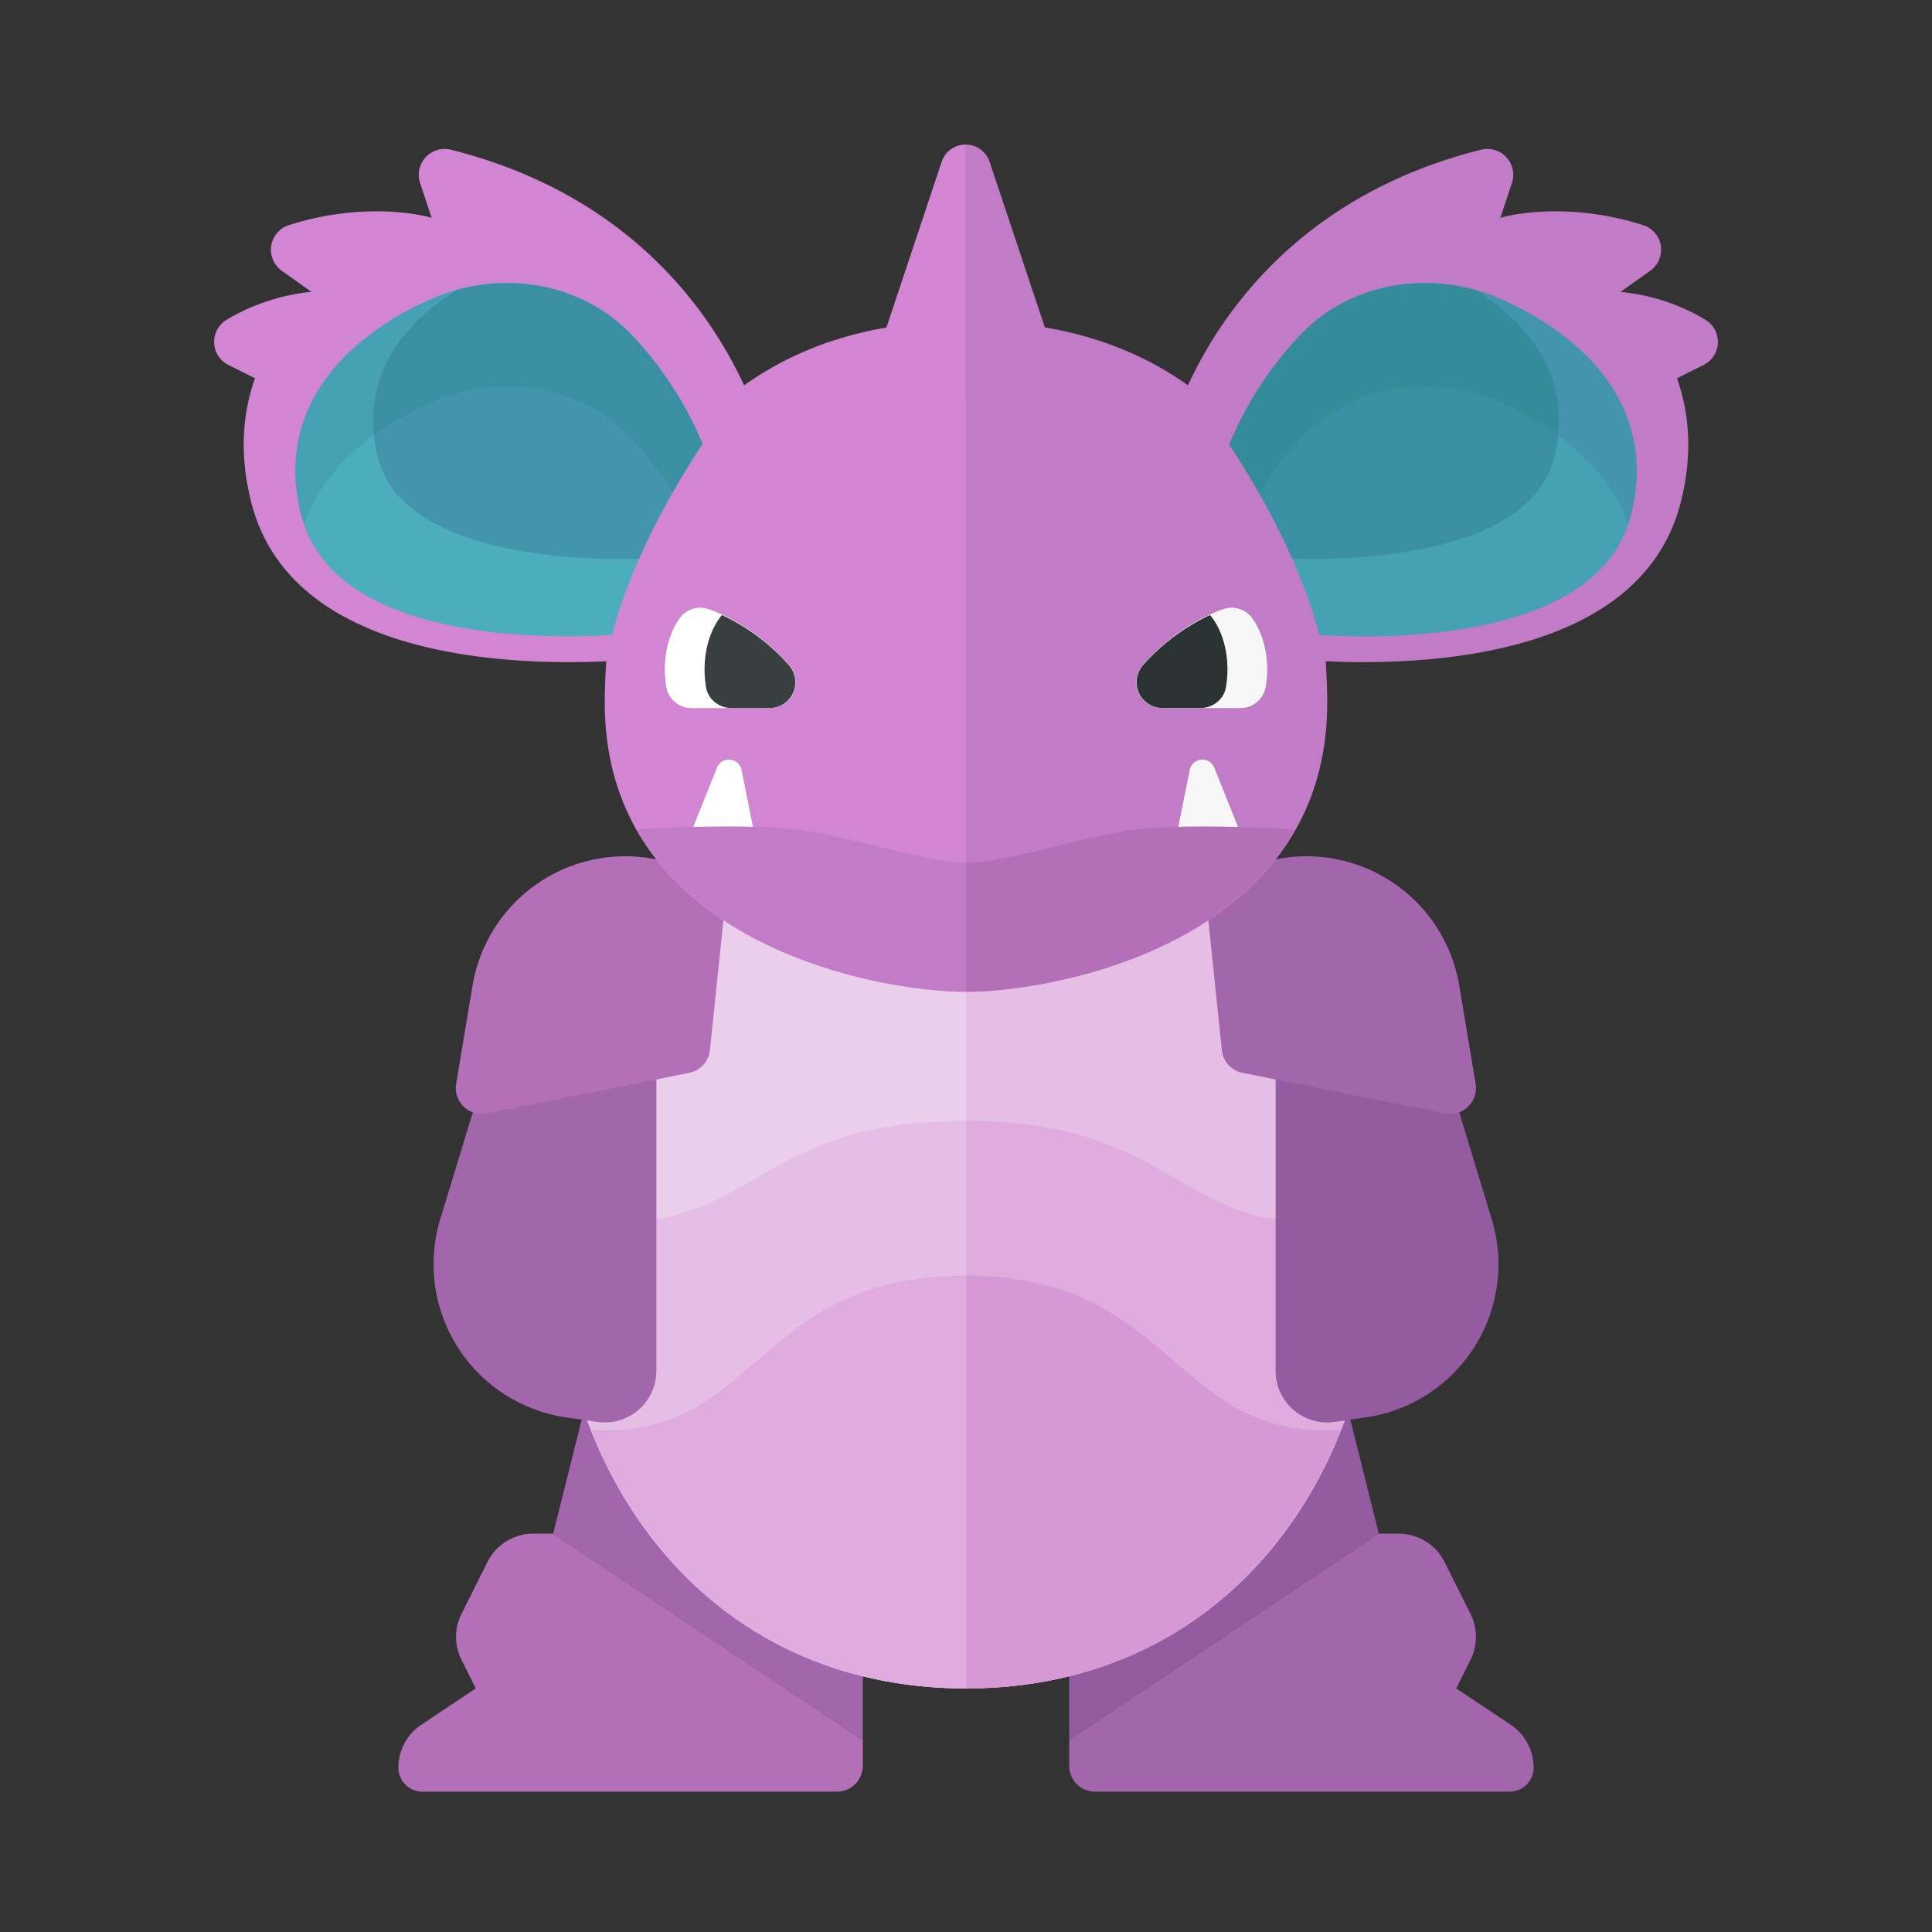 <svg xmlns="http://www.w3.org/2000/svg" width="100%" height="100%" viewBox="-2.72 -2.72 37.44 37.44"><rect x="-2.72" y="-2.72" width="37.44" height="37.44" fill="#333333" stroke="none"/><path fill="#945BA0" d="M23 23l1 4-6 4v-3z"/><path fill="#A366AD" d="M24 27l-6 4v.5a.5.5 0 00.5.5h8.035a.465.465 0 00.465-.465 1 1 0 00-.445-.832L25.5 30l.276-.553a.998.998 0 000-.894l-.5-1a.998.998 0 00-.894-.553H24zM9 23l-1 4 6 4v-3z"/><path fill="#B370B9" d="M8 27l6 4v.5a.5.5 0 01-.5.5H5.465A.465.465 0 015 31.535a1 1 0 01.445-.832L6.5 30l-.276-.553a.998.998 0 010-.894l.5-1A.998.998 0 017.618 27H8z"/><path fill="#EBCEEB" d="M16 12c-4.971 0-8 4.029-8 9s3.029 9 8 9V12z"/><path fill="#E5BDE5" d="M24 21c0-4.971-3.029-9-8-9v18c4.971 0 8-4.029 8-9zm-15.997-.083c0 .028-.003.055-.003.083 0 4.971 3.029 9 8 9V19c-4 0-4 2-7 2-.362 0-.691-.032-.997-.083z"/><path fill="#E0ABDF" d="M24 21c0-.029-.003-.056-.003-.085a5.937 5.937 0 01-1.019.085c-2.994 0-3.001-1.991-6.978-1.999V30c4.971 0 8-4.029 8-9zM8.736 24.984C9.915 27.953 12.462 30 16 30v-8c-4 0-4 3-7 3-.092 0-.176-.011-.264-.016z"/><path fill="#D799D6" d="M23.264 24.982c-.095.007-.187.018-.286.018-2.994 0-3.001-2.987-6.978-2.999V30c3.539 0 6.086-2.047 7.264-5.018z"/><path fill="#A366AD" d="M7 17l-1.188 3.906a3 3 0 002.442 3.842l.604.087a1 1 0 001.142-.99V18l-3-1z"/><path fill="#B370B9" d="M11.379 14.345l-1.102-.339a3 3 0 00-3.84 2.374l-.317 1.904a.5.5 0 00.591.572l3.928-.786a.5.5 0 00.399-.439l.341-3.286z"/><path fill="#945BA0" d="M25 17l1.188 3.906a3 3 0 01-2.442 3.842l-.604.087a1 1 0 01-1.142-.99V18l3-1z"/><path fill="#A366AD" d="M20.617 14.345l1.102-.339a3 3 0 013.84 2.374l.317 1.904a.5.5 0 01-.591.572l-3.928-.786a.5.5 0 01-.399-.439l-.341-3.286z"/><path fill="#D285D2" d="M15.526.423l-1.068 3.204c-1.061.183-1.983.566-2.758 1.121C11.037 3.314 9.476 1.05 6.02.182a.502.502 0 00-.6.643l.225.675s-1.186-.36-2.768.143a.5.5 0 00-.136.884l.576.41s-.817.039-1.653.545a.5.5 0 00.042.871l.515.257c-.236.672-.308 1.461-.076 2.39.749 2.997 4.867 3.187 6.884 3.094-.018.262-.029.53-.029.806 0 4.639 5.25 5.6 7 5.6V.081a.49.49 0 00-.474.342zM3.315 2.947l.001-.01.005.004-.006.006z"/><path fill="#C27BC6" d="M30.337 3.482a3.896 3.896 0 00-1.653-.545l.576-.41a.5.5 0 00-.137-.884c-1.582-.503-2.768-.143-2.768-.143l.225-.675a.502.502 0 00-.599-.644c-3.456.868-5.017 3.132-5.68 4.566-.778-.558-1.706-.941-2.773-1.123L16.46.423a.49.49 0 00-.474-.342V5H16v11.5c1.75 0 7-.961 7-5.6 0-.276-.011-.544-.029-.806 2.018.093 6.135-.097 6.884-3.094.232-.929.16-1.718-.076-2.39l.515-.257a.5.5 0 00.043-.871zm-1.658-.541l.005-.004.001.01-.006-.006z"/><path fill="#F7F7F7" d="M21.547 9.263c.267.374.334.899.257 1.339a.495.495 0 01-.491.398h-1.508a.5.5 0 01-.381-.825c.373-.434.95-.874 1.563-1.089a.493.493 0 01.56.177z"/><path fill="#F7F7F7" d="M21.547 9.263c.267.374.334.899.257 1.339a.495.495 0 01-.491.398h-1.508a.5.5 0 01-.381-.825c.373-.434.95-.874 1.563-1.089a.493.493 0 01.56.177z"/><path fill="#2B3332" d="M20.729 9.198a4.006 4.006 0 00-1.295.969.5.5 0 00.374.833h.738c.238 0 .45-.166.491-.4.081-.466.001-1.026-.308-1.402z"/><path fill="#FFF" d="M10.453 9.263c-.267.374-.334.899-.257 1.339a.495.495 0 00.491.398h1.508a.5.5 0 00.381-.825c-.373-.434-.95-.874-1.563-1.089a.493.493 0 00-.56.177z"/><path fill="#FFF" d="M10.453 9.263c-.267.374-.334.899-.257 1.339a.495.495 0 00.491.398h1.508a.5.5 0 00.381-.825c-.373-.434-.95-.874-1.563-1.089a.493.493 0 00-.56.177z"/><path fill="#373F3F" d="M11.271 9.198c-.308.376-.389.936-.308 1.403.041.234.253.4.491.4h.738a.5.5 0 00.373-.834 3.998 3.998 0 00-1.294-.969z"/><path fill="#F7F7F7" d="M21.5 13.876l-.688-1.719c-.092-.231-.428-.2-.477.044L20 13.876h1.5z"/><path fill="#FFF" d="M10.486 13.876l.688-1.719c.092-.231.428-.2.477.044l.335 1.675h-1.5z"/><path fill="#C27BC6" d="M9.625 13.356C11.063 15.893 14.618 16.5 16 16.5V14c-.701 0-1.791-.38-3-.602-1.092-.201-3.375-.042-3.375-.042z"/><path fill="#B370B9" d="M22.375 13.356s-2.283-.159-3.375.041c-1.209.223-2.299.603-3 .603v2.5c1.382 0 4.937-.607 6.375-3.144z"/><path fill="#47A1B4" d="M26.039 2.949c-1.249-.416-2.66-.128-3.564.83a6.998 6.998 0 00-1.372 2.114c.604.923 1.38 2.291 1.742 3.692.253.015.534.027.863.027 1.714 0 4.666-.306 5.178-2.354.765-3.067-2.699-4.26-2.847-4.309z"/><path fill="#4295AC" d="M26.039 2.949c-1.249-.417-2.66-.128-3.564.83a6.998 6.998 0 00-1.372 2.114c.181.276.375.588.572.934a6.68 6.68 0 01.801-1.048c.904-.957 2.315-1.246 3.564-.83.114.038 2.185.757 2.788 2.481.019-.058.043-.112.059-.173.764-3.066-2.7-4.259-2.848-4.308z"/><path fill="#3B8FA3" d="M25.875 2.906c-1.207-.34-2.535-.044-3.4.872a6.888 6.888 0 00-1.37 2.117c.386.591.841 1.361 1.216 2.21.124.003.251.007.387.007 1.263 0 4.248-.193 4.693-1.975.414-1.661-.653-2.688-1.526-3.231z"/><path fill="#4CAEBC" d="M10.892 5.88a7.005 7.005 0 00-1.366-2.102c-.904-.957-2.316-1.246-3.565-.829-.148.049-3.612 1.242-2.846 4.308.512 2.048 3.464 2.354 5.178 2.354.322 0 .599-.012.848-.027.364-1.407 1.146-2.781 1.751-3.704z"/><path fill="#348B99" d="M25.875 2.906c-1.207-.34-2.535-.044-3.4.872a6.888 6.888 0 00-1.37 2.117c.18.276.374.587.57.931.216-.341.466-.693.801-1.048.904-.957 2.315-1.246 3.564-.83.063.021.738.255 1.427.755.142-1.404-.799-2.304-1.592-2.797z"/><path fill="#47A1B4" d="M10.319 6.814c.197-.346.392-.659.573-.935a7.005 7.005 0 00-1.366-2.102c-.905-.956-2.316-1.245-3.565-.828-.148.049-3.612 1.242-2.846 4.308.015.061.04.115.059.173.603-1.724 2.674-2.443 2.788-2.481 1.249-.417 2.66-.128 3.564.83.331.35.579.698.793 1.035z"/><path fill="#4295AC" d="M9.666 8.105c.377-.855.836-1.631 1.225-2.223a6.903 6.903 0 00-1.365-2.103c-.865-.916-2.193-1.213-3.4-.872-.873.543-1.94 1.57-1.525 3.23.445 1.782 3.431 1.975 4.693 1.975.13-.001.252-.004.372-.007z"/><path fill="#3B8FA3" d="M10.319 6.815c.196-.345.391-.657.572-.933a6.903 6.903 0 00-1.365-2.103c-.865-.916-2.193-1.213-3.4-.872-.793.493-1.734 1.393-1.59 2.797a5.796 5.796 0 011.427-.755c1.249-.417 2.66-.128 3.564.83.33.35.577.698.792 1.036z"/></svg>